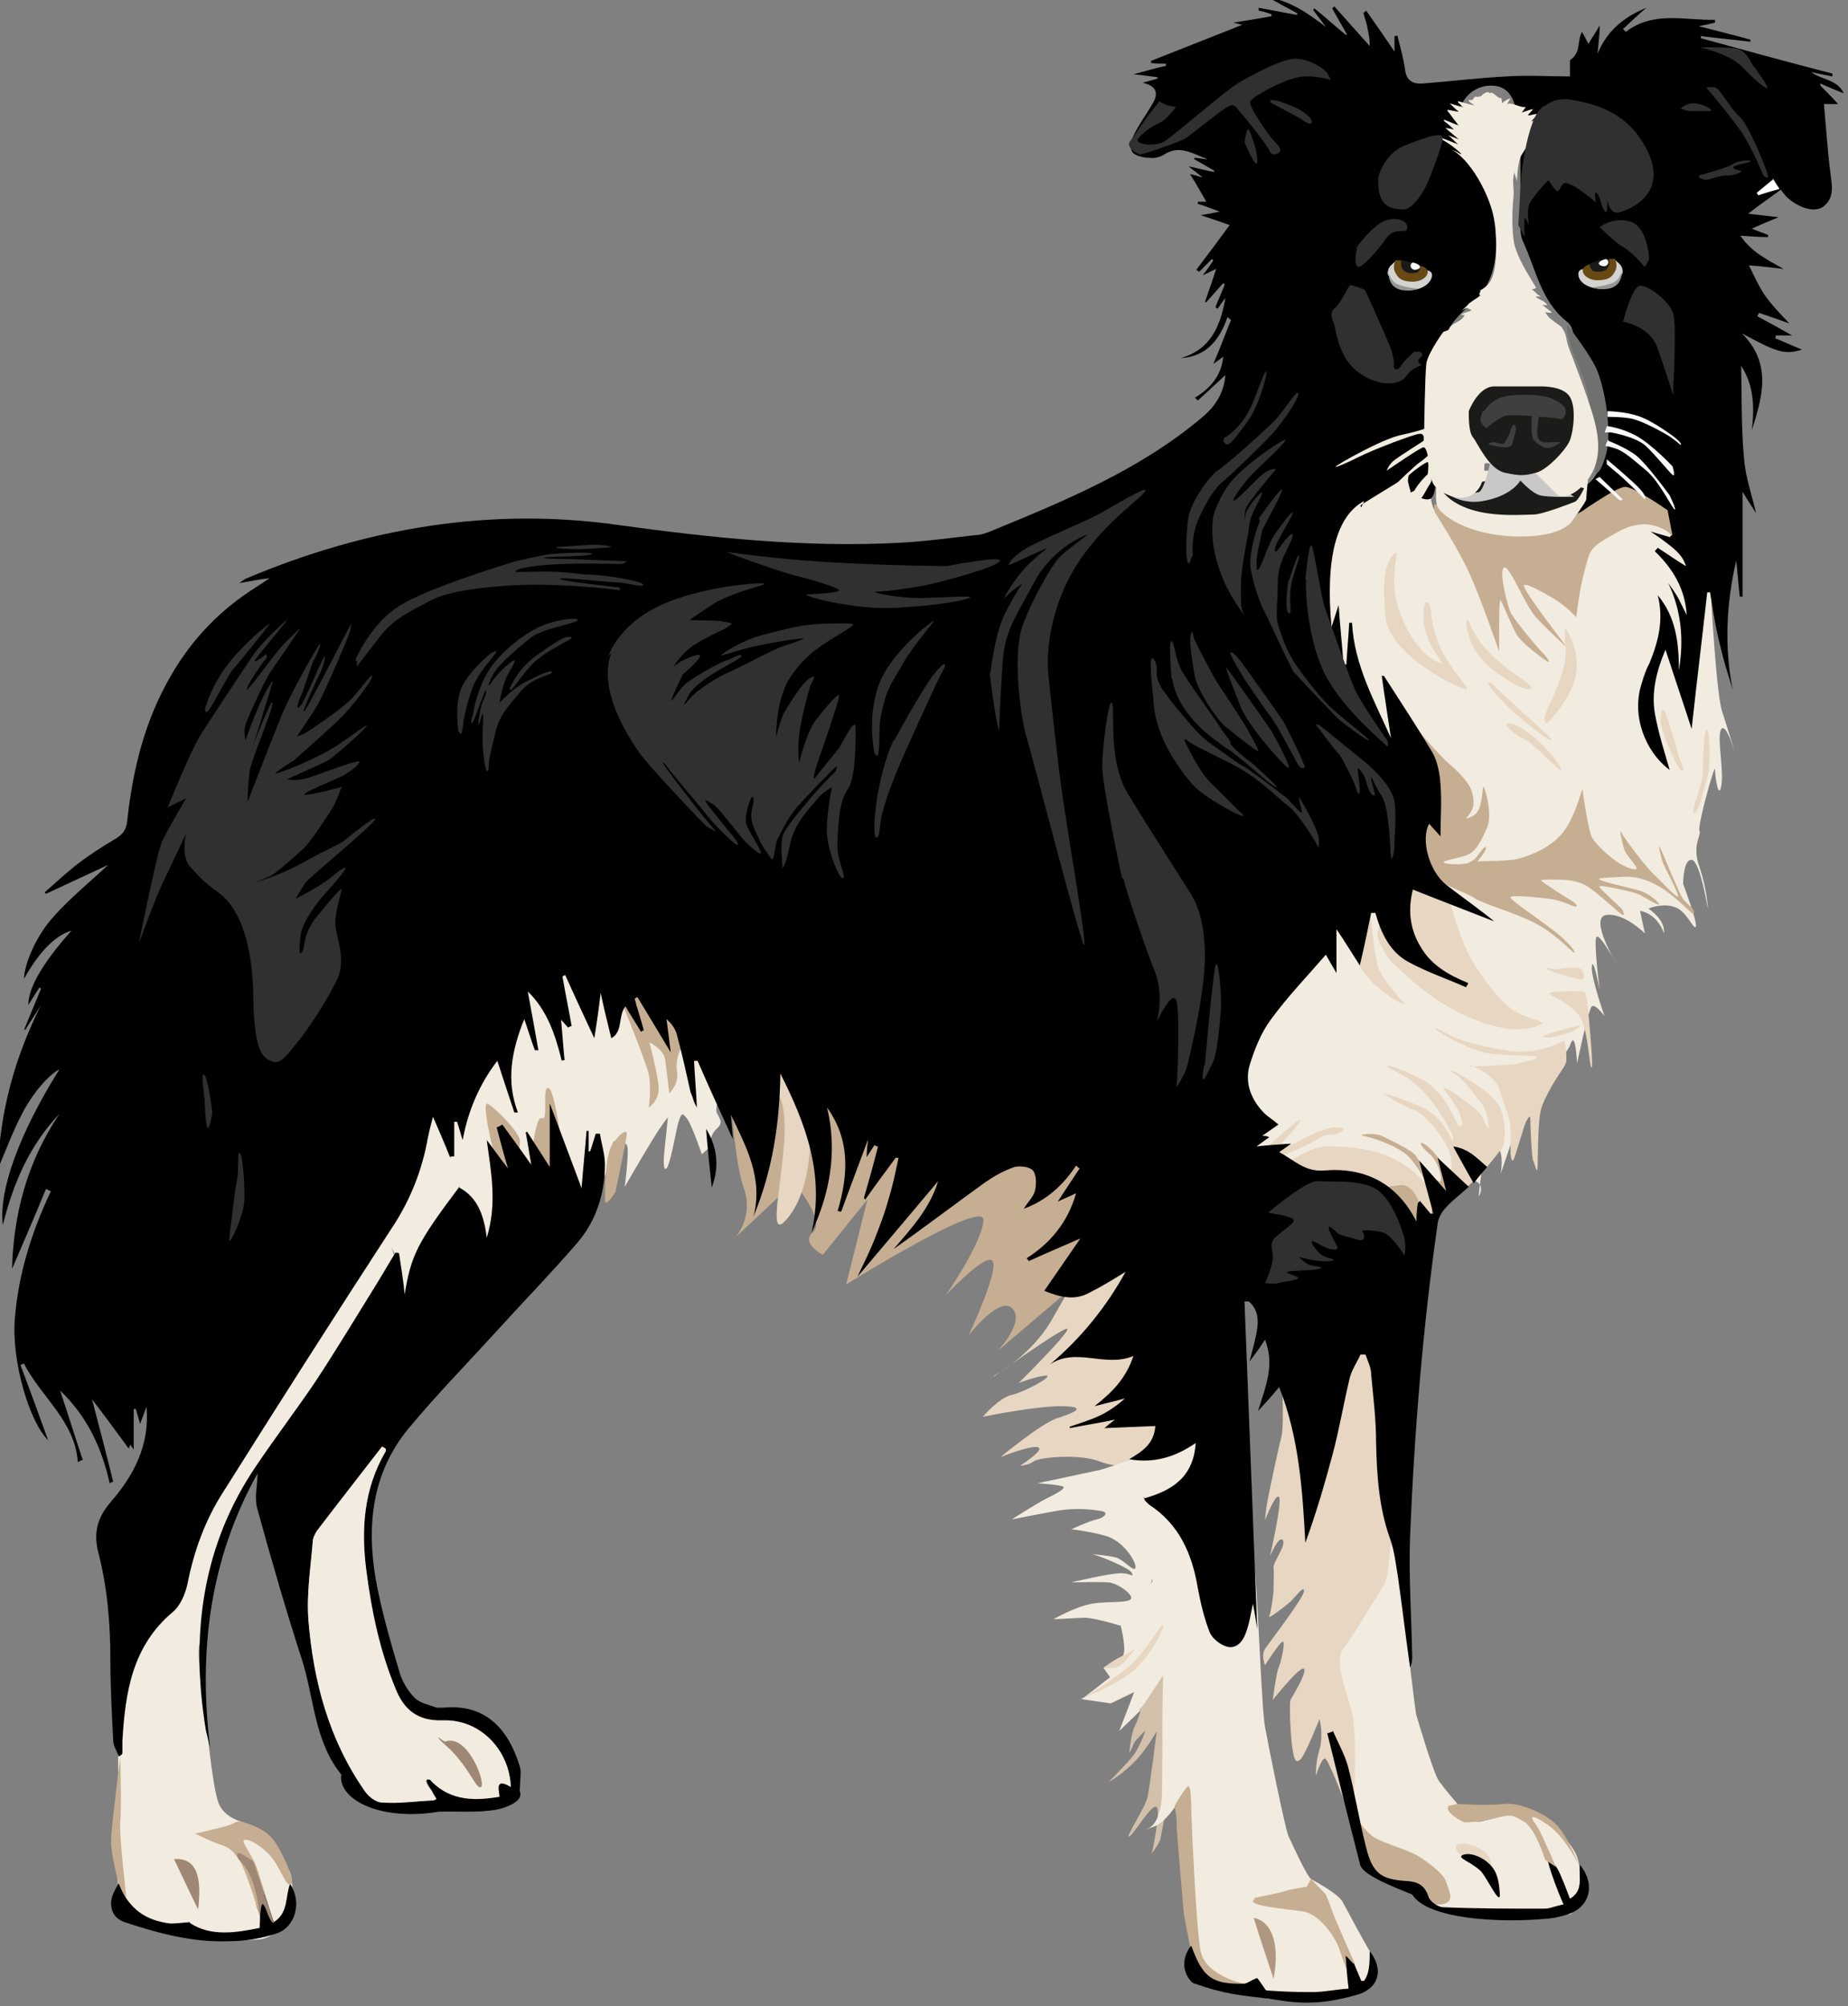 <?xml version="1.0" encoding="UTF-8"?>
<svg id="Livello_1" data-name="Livello 1" xmlns="http://www.w3.org/2000/svg" version="1.1" viewBox="0 0 261.2 283.5">
  <rect x="0" y="0" width="261.2" height="283.5" fill="#808080" stroke="none"/>
  <defs>
    <style>
      .cls-1 {
        fill: #1b1b19;
      }

      .cls-1, .cls-2, .cls-3, .cls-4, .cls-5, .cls-6, .cls-7, .cls-8, .cls-9, .cls-10, .cls-11, .cls-12, .cls-13, .cls-14, .cls-15, .cls-16, .cls-17, .cls-18, .cls-19 {
        stroke-width: 0px;
      }

      .cls-2 {
        fill: #d3d3d1;
      }

      .cls-3 {
        fill: #9e8774;
      }

      .cls-4 {
        fill: #d3c0ab;
      }

      .cls-5 {
        fill: #969695;
      }

      .cls-6 {
        fill: #1a1a1a;
      }

      .cls-7 {
        fill: #f2ebdf;
      }

      .cls-8 {
        fill: #c6ae92;
      }

      .cls-9 {
        fill: #000;
      }

      .cls-10 {
        fill: #faf9f7;
      }

      .cls-11 {
        fill: #3f3f3f;
      }

      .cls-12 {
        fill: #f9f9f7;
      }

      .cls-13 {
        fill: #e7d6c1;
      }

      .cls-14 {
        fill: #684913;
      }

      .cls-15 {
        fill: #af9882;
      }

      .cls-16 {
        fill: #303030;
      }

      .cls-17 {
        fill: #70706f;
      }

      .cls-18 {
        fill: #c9c8c7;
      }

      .cls-19 {
        fill: #fff;
      }
    </style>
  </defs>
  <path class="cls-7" d="M34.4,257.5s-2.7-.6-3.5-2.7-1.5-9.3-1.5-9.3c0,0-1.8-11.8-1.2-13.2.6-1.4,3-13.5,3-13.5l3.2-7.4,1.8-4.2,10.7-13.5,7.1-11.2,2.2-5.1h-.5c0-.1-1.6-4.9-1.6-4.9l-23.2,32.8-6.7,13.6s0,7.8-.8,8.7c-.8.9-4.7,6.7-4.9,7.7s-1.8,9.4-1.8,9.4v6.1c-.1,0-.5,9.5-.5,10.2s.7,8.3,1.1,8.8,4.9,2.6,6.2,2.9,5.4,1.2,6.6,1.3,5.8.2,6.9,0,3.5-1.7,3.8-2.6,1-5.9,0-7.2-4.6-5.9-6.4-6.6Z"/>
  <path class="cls-7" d="M70,137.4l11.1-5.1,11.3,3.6,8.2,6.1,2.4,7.7s-2.1,6.6-1.7,7.5c.4.9,1,1.4,0,2.3s-1.2,2.8-1.2,2.8l-.9.8s-1.3-3.8-2-4.9c-.8-1.1-.9-1-1.4.7-.4,1.7-1.1,5.7-1.6,6.2s-.4-1.5-.3-2.4.5-4.8.5-4.8c0,0-.6.6-2.2,3.2-1.6,2.6-3.9,6.6-3.9,6.6,0,0,.7-5.3.3-5.9s-1.9-.9-2-.2-1.1,4.6-1.1,4.6l-1.3-2.3-1.4,6.5-2.6-3.9-2.9.3-4.8,7.4-5.6,3.1-6.3,4.7-3.8,3-1-7.8-1.8-3.6,2.8-19,13.2-17.2Z"/>
  <path class="cls-8" d="M75,164.7s.6-7.2,1.6-6.7-.1-4.9,1-4.2c1.1.7,2.4,12.8,2.4,12.8l-2.5,4.2-2.5-6.1Z"/>
  <path class="cls-8" d="M70.8,166.9s-3.2-11.8-1.8-10.9,4.7,4.3,4.5,5.4,0,4.8,0,4.8l-2.7.7Z"/>
  <path class="cls-8" d="M85.5,169.4s-.1-5.9,1-7.6c1.2-1.8,2.1-2.2,2.1-1.6s-1.6,8.2-1.6,8.2c0,0-1.6,2.6-1.5,1Z"/>
  <path class="cls-13" d="M140.5,194.4s5.2-2.8,8.1-7.8,3.6-6.5,3.6-6.5l7.7-2.7,5.1,13.3.8,10.5s-1.1,4.6-3,5.3c-1.9.6-4.5,1.1-7.4,0-2.8-1.1-8.5-.6-9.3,0s-1.9.6-1.9.6c0,0,3.6-2.3,2.5-2.6s-5.3,1.4-5.3,1.4c0,0,5.8-4.8,8-5.5s4.5-1.6.9-1.7-11.4,1.5-11.4,1.5c0,0,2.3-2.7,4.1-3.1s5.6-2.5,5-2.7-4,1-4,1c0,0,8.5-8.4,6.6-7.6s-10.1,6.7-10.1,6.7Z"/>
  <path class="cls-4" d="M164.9,255.3s-.8,4.1-.9,4.6-1.2,2-1.2,2c0,0,1.4-6.4.6-6.6s-3.2,4-3.8,4.2,2.4-4.3,2.6-5.6c.3-1.3,1.3-9.3,1.3-9.3,0,0-1.5,2.8-3.5,4.7-1.9,1.8-3.3,2.5-3.3,2.5,0,0,2.8-2.8,3.6-3.9s1.8-3.7,1.5-3.3-1.4,1.3-1.6,1.9-.6,1.2-.6,1.2c0,0,.3-2.9.8-3.8.5-.9.9-2.5.9-2.5l3-5.6s1-.5,1,0c0,.5-.6,17.5-.6,17.5v2.1Z"/>
  <path class="cls-7" d="M161.9,217.5s4-5.6,5.5-5,9.3,5.9,9.8,8.1c.5,2.2,1.1,21.1,1.6,23.4.4,2.3,2.8,14.2,3.3,15.4.5,1.1,2.6,5.7,3.2,6.1s3.8,2,4.5,3.3,3,5.6,3.8,6.9c.8,1.3.9,5.1-.5,5.6-1.4.6-7.8.2-7.8.2h-7.3c0,.1-9.5,0-10.1-3.7-.3-1.8.5-2.8.5-2.8l-1-16.2v-5.3s-1.1,1.6-1.9,2.6c-.8,1-1.7,1.8-2.4,2s-2.1.9-.7.2,1.7-3.3,1.8-4.1.1-11.5.1-12.4.1-5.1.1-5.1c0,0-3,4.7-3.4,5s.5-.3.5-.3l-3.3,3.2,2.1-5.5-3.3,1.6-4.1-.6,4-3.1-.9-1.3s2.2-.9,2.7-1.7c.6-.8-.3-4.3-.3-4.3l4.5-6.3-.9-6Z"/>
  <path class="cls-8" d="M177.2,268.2s3.6-.7,4.5-1,3-.6,3-.6l.6-1.1,2.1,2.2s.6,1.4.8,2.1,3.3,7.7,3.3,7.7l-1,1.2s-.8-2-1.2-3.3-2.6-4.9-5.1-5.3-8.5-.8-6.8-1.8Z"/>
  <path class="cls-7" d="M146.6,209.6s7.5-1.6,8.9-1.9,17.8-6.4,17.8-5.8-9.3,14.1-9.2,16.1c0,2-1.4,6-2.7,8.6s-3.1,3.1-3.1,3.1c0,0-3.8-1.2-5.3-1.1s-4.1.2-4.1.2c0,0,3.1-1.8,5.5-2.2s5.4,0,5.5-.8c0-.7-2-2.1-3.2-2.2s-5.3,0-5.3,0c0,0,5.4-1.3,7-1.3s1.8.7,1.6,0-4.9-2.6-5.7-2.7c0,0,2.5.2,3.5.5s2.6,2.2,2.7,1.4-1.7-3.8-4.3-4.5c-2.6-.7-4.8-.9-4.8-.9,0,0,2.6-1.2,3.6-1.4s1.9-1,.6-1.2-3.5-.5-6.3,0-6.3,1.2-6.3,1.2c0,0,3.6-2.3,4.8-2.9s2.8-1.4,2.5-1.7-3.6-.5-3.6-.5Z"/>
  <path class="cls-8" d="M175.8,280.3s-5.4-1.1-6.1-4.6c-.7-3.5-1.3-19.3-1.3-19.3,0,0,0-4-.4-4s-2,2.8-2,2.8c0,0,.4,1.7.3,2.6,0,.9.9,11.2,1,12.3s.9,4.7,1,5.6c.1.8.7,2.9,1.2,3.4s2.1,1.5,2.9,1.7,3.3.4,3.3.4v-.9Z"/>
  <path class="cls-7" d="M241.5,78.1s.9,19.3,1.9,22.4c0,0,1.6,5,1.8,5.8.2.8-1.1-4.2-1.9-3.3-.7,1,.4,5.8,0,8s-.9-1.4-.9-2.3-2.5,8-2.2,8.7-1.1,2,0,5.1c1.1,3.2,1.2,6,1.2,6,0,0-1.1-6.9-2.3-7s-1.2,3.4-1.2,3.4c0,0,2,5.3,1.8,6s-1.1-1.7-2.5-2.5-3.3-.4-4.2,0c0,0,2.4,1.5,2.2,3.5,0,0-.8-2.7-3.4-3.2l.7,3.2s-3-3-5.5-2.6,1.7,7.3,1.7,7.3c0,0-2.8-5.2-3.1-4.1s.5,7.4.5,7.4c0,0-.9-4.8-1.1-3.4-.2,1.5,1.8,7.1,1.8,7.1,0,0-1.3-1.8-1.8-1.4s-2.1,8.1-2.1,8.1c0,0-.2-4.8-.9-2.8-.7,2-6.2,7.5-6.2,7.5l-3.7,10.9s.7-3.6-.9-4.2-2.2,7.4-2.2,7.4c0,0,1.1-1.7-.7-2.3s-2.9,1.1-2.9,1.1l-20.3.7-12.5-6.9,2.5-29.8,17.5-12.7-8.6-21.1.9-25.6,5.5-4.9,9.8-1.9,2.2,1.4s-.7,3.2.4,5.1,16.7,5.8,16.7,5.8l9.4-6.7,4.5-4.5,8.1,11.1Z"/>
  <path class="cls-8" d="M102.9,149.7s.7,14.1,2.2,18.1c1.5,4-1.1,7-1.1,7l8.2-7.7s4.6,5.4,2.7,7c-1.8,1.6,1.4,3.2,1.4,3.2l6.3-7.8-3,12s19.5-12.2,19.4-9.1-5.3,10.6-5.3,10.6c0,0,5.7-6.1,6.6-4.8.9,1.4-3.4,10.5-3.4,10.5,0,0,4.4-5.7,6.2-3.8s-2.1,6-2.1,6l16-13.6,1.8-13.7-7.3-7.7-22.1-5-26.3-1.3Z"/>
  <path class="cls-7" d="M190,226.2l7.5-14.4s1,16.7,1.1,17.9c.2,1.2,1.4,12.1,1.6,12.7s2.4,8.2,3.2,9.3,2.6,3.2,2.6,3.2c0,0-.8.7-.7,1s2.6,1.6,3.8,1.5,4.1-1.3,4.7-1,2-.5,3.1,0,4.4,2.7,5.8,5.5c1.4,2.8.4,9-1.1,8.6s-14.9,0-14.9,0c0,0-3.1-.5-4-1s-2.4-1.7-3.1-2.7-3.4-.5-5.4-2c-2-1.5-4.2-10.4-4.2-10.4l-1.4-18.7,1.4-9.4Z"/>
  <path class="cls-13" d="M181.1,193.4s.5,7.8,0,9.7c-.5,1.9-1.6,7.2-1.9,8.7s-.4,3-.4,3c0,0,1.6-4.1,2-3.2.4.9-1.3,8.3-1.3,8.3,0,0,1.2-2.9,1.8-2.3s-1.4,3.2-1.3,3.9,0,2.4,0,3.2-.4,3.2-.6,3.7c-.3.5,2.1-1.3,2.9-2s2.1-2.6,2-1.5c-.2,1.1-4.9,7.2-5.5,8.1s0,2.3,0,2.3c0,0,2.4-3.8,2.6-3.3s-.4,3.1-.7,3.7-.8,4.5-.8,4.5c0,0,3.9-4.9,4.4-4.4s-1.7,4-1.9,4.4,0,5.5.3,7c.2,1.5.5,2.1,1.2,1.3s2.6-5.6,2.6-5.6c0,0,.6,2.3,0,4.3s-.5,3.7-.5,3.7c0,0,.8-2.6,1.3-2.4s2.7,6,2.7,6l1.4-1.2s.5-8.9-.5-12.1c-1-3.2-2.2-6.7-1.1-8.1s4.9-7.7,5.7-9c.9-1.3.7-4.4,1.2-6.2s-1.1-19.9-1.1-19.9l-1.4-12.8-7.6,6.9-5.5,1.5Z"/>
  <path class="cls-8" d="M191.4,256.4s1.4,2.3,2.8,3.2,4.9,1.8,6.3,2.7,3.5,2.4,3.9,3.6c.4,1.3,1.1,2.5,0,3s-2.8,0-2.8,0l-1.4-2.1-3.5-.9s-1.4-.4-2.6-1.9c-1.1-1.4-2.8-7.6-2.8-7.6Z"/>
  <path class="cls-13" d="M209.3,263.5s-2.7-1.3-3-1.5-1.1-1.5.3-1.5,3.5.9,3.9,2,.5,2,.5,2l-1.6-1Z"/>
  <path class="cls-13" d="M106.1,150.3s4.3-4.8,5.5-3.6,7.3,3.1,7.3,3.1l-4.4,8.9s.7,9.3-3.5,13.8,4.4-21-3.8-18.6-1-3.5-1-3.5Z"/>
  <path class="cls-8" d="M116.8,153.7s2.3,17.5,1,19.5l-1.4,2s1.9-12.4,2.4-13.3c.5-.9,5.8-2.2,5.8-2.2,0,0,.6,10.1,0,12.6-.6,2.5,3.2-5.3,3.2-5.3l2.8-7.3-2.8-4.7-11-1.4Z"/>
  <path class="cls-8" d="M86.5,138.2s4.8,11.7,5.2,13.6,0,4.7,0,4.7c0,0,1.5-1,1.4-2.8s-1.3-6.4-1.3-6.4c0,0,1.9.9,2.2,2.3.2,1.5.6,4.9.6,4.9,0,0,1.4-1.3,1.1-3.1s.6-3.6.7-3.2,2-2.4,2-2.4l-1.9-5.8-3-2.8-6.9.9Z"/>
  <path class="cls-8" d="M202.8,169.4s-2.4-5.1-4.2-6.4c-1.8-1.4-4.9-2.3-5.9-2.5s1.5-.5,2.6,0c1,.5,4.4,2.1,4.8,2.8s3.2,4.1,3.5,3.6-.4-2.9-1.6-3.9-1.4-1.6-1-1.5c1.5.6,3.5,3.8,3.5,3.8l.9,3-2.6,1.2Z"/>
  <path class="cls-13" d="M181.6,164.6s3.4-2.6,6-2.6c2.6,0,5.7.2,8.4,1.3,2.7,1.1,4.4,2.8,4.4,2.8l2,2v5.9l-6.6,1.8-14.3-11.3Z"/>
  <path class="cls-8" d="M195,168.5s.7-.8,1.8-.9,1.7-.4,2.6.4,1.4,2.4,1.6,3.4c.2,1,0,4.4,0,4.4l-6-7.4Z"/>
  <path class="cls-13" d="M177,164s7-6.5,6.8-5.7-3.8,4.3-4,4.8,6.5-3.8,8.9-3.8.5.8,0,1c0,0-1.4-.2-2.7.8-1.4.9-7.6,3.4-7.6,3.4l-1.4-.6Z"/>
  <path class="cls-13" d="M204.9,166.9s.6-2.2,0-4-3.3-5.5-5.1-6.1-4.5-2.4-4.5-2.4c0,0,5.1,1.4,7.2,3,2.1,1.6,2.6,4.1,2.9,3.7s-1.8-4.2-3.8-6.4c-1.6-1.8-3.1-2.7-4.1-3.2s-1.8-.9-1.2-.9,4.6,1.7,5.6,2.5c3.4,2.7,3.9,6.3,4.5,6.1s0-1.4,0-1.7-1.6-2.8-2.2-3.4.3-.3,1.1.2,3.6,2.6,4,3.2,1.1,2.6,1.1,1.7-.4-2.7-1.1-3.4-2-3-3.6-4,0-.4.6,0,4,2.2,5.4,4.2c1.4,2,.9,5.3.8,5.8s-3,3.9-3,3.9l-2.6,2.5-2.1-1.4Z"/>
  <path class="cls-13" d="M205,127.5s1.3,5.6,3.5,9c2.3,3.4,4.1,5.6,6,6.6s4,1.3,3.4,1.6-3.3,1.8-9.4-.6-9.7-6.3-11.2-7.6c-1.5-1.3-2.6-3.7-2.6-4.3,0-.6,1.1-4.7,1.1-4.7,0,0,.5-2.4,2.7-2.6s6.4,2.6,6.4,2.6Z"/>
  <path class="cls-13" d="M198.6,141.9s-3.2-3.4-3.8-5.2-1.2-8.6-1.2-8.6c0,0-1.4,3.2-1.6,3.7s-.2,4.2-.2,4.2c0,0,1.3,2.1,2.6,3.2s2.8,2.4,4.2,2.7Z"/>
  <path class="cls-8" d="M206.8,115.7s1.6,0,2.2-1.3.5-3.4.7-3.2,1.3,3.9.5,5.7c-.8,1.9-1.6,3.4-2.8,3.9s-3.7.8-3.3,1.1,3,.3,3.5,0,.7-.3,1.1-.8,1.2-1.7,1.3-1.4c.2.5-1.2,2-1.2,2,0,0,4,0,5.6-.3,1.6-.4,5.1-1.6,6.9-4.3,1.7-2.6,2.3-6,2.4-5.5,0,.5.8,5.7,1.3,6.7.5,1,2.6,2.9,3.9,3.7s2.6,1.1,2.4.6-1.5-1.9-1.7-2.5-.9-3.4-.4-2.4,3.8,5.2,4.5,5.8,3.6,3.8,3.5,3.1-2-4.2-2.2-4.8-.7-2.6-.4-2.1,2.7,6.5,3.2,7.2c.5.7,1.5,1.4,1.6,1.8s0,.5-.3.3-2.7-2.7-4.7-3.8-3.4-1.4-5.1-1.3-3.6.1-3.2.4,4,1.1,5.5,1.5,3,1.8,2.9,2-1.9-.9-2.6-1.3c-.7-.4-3.6-1-4.2-1.1s-1.9-.4-1.6,0,2.9,2.8,3.1,3,.6,1.2,0,.8-3.2-2.9-4.9-4c-1.7-1-3.8-.9-4.6-.9s-2.1-.1-1.8.2,3.4,2.3,4.1,2.7,1.1.9.7.9-2-.9-3.7-1.1-5.5-.6-5.5-.2,3.9,3,6.1,4.7,3.2,3.1,2.9,3.1-2.7-2.8-5.8-4.3-7.1-2.6-8.3-3.4c-1.2-.8-4.7-1.9-5.7-3s-2.2-6.6-2.2-6.9,1.2-1.9,1.2-1.9l-.5-6.3-.9-4.6.2-.9s3.1,3.6,4.4,4.7c1.3,1.1,2.6,2.5,3,3.5s.5,2.1.2,2.8c-.4,1-1.2,1.6-1.2,1.6Z"/>
  <g>
    <path class="cls-9" d="M161.8,211.7c3.9-1.1,6.9-3,7.2-7.8-2.9,2-5.9,2.9-9.4,2.3,1.8-1.1,3.5-2.1,3.7-4.7-2.4.1-4.7.2-7.2.3.5-.4.8-.7,1.5-1.2-2.4.5-4.4.8-6.4,1.2,0,0,0-.1,0-.2,1.4-.5,2.8-.9,4.1-1.5,1.3-.6,2.6-1.5,3.7-2.5-1.4.4-2.8.7-4.3,1.1,2.4-1.9,4.4-3.8,5.5-7.1-4,1.7-8.1-1.3-11.8,1.2,4.5-3.8,8-8.2,10.7-13.1-1.6,1-3.4,2.1-5.2,3-2,1.1-4.1.6-6.3-.3,1.7-2.5,3.4-4.9,5.1-7.4-2.5,1.1-4.9,2.1-7.3,3.2,0-.1-.2-.3-.3-.4,3.3-2.1,5.8-5,7-9.2-1,.5-1.8.8-2.6,1.2,1.1-1.7,2.1-3.2,3.1-4.7-.2-.1-.3-.2-.5-.4-1.8,2.7-4.1,4.9-7.4,6.1.6-1,1.4-1.7,1.6-2.6.2-.9.2-2.2-.3-2.8-.4-.5-1.8-.7-2.6-.5-1.5.5-2.9,1.3-4.2,2.2-4.3,3.1-8.5,6.3-12.9,9.4,2.5-2.9,5.1-5.7,6.3-9.6-3.7,4.4-7.5,8.9-11.4,13.5.9-1.9,1.8-3.7,2.5-5.5.7-1.8,1.4-3.6,1.9-5.5.6-1.9,1-3.9,1.4-5.8h-.4c-1.4,1.9-2.9,3.9-4.3,5.9,0,0-.1-.1-.2-.2.7-2.4,1.4-4.9,2-7.3-.2,0-.4-.1-.5-.2-.3.5-.6.9-1.1,1.7,0-1,.1-1.7.2-2.5-1.3,3.5-2.6,6.9-3.8,10.2-.2,0-.3,0-.5-.1,1.5-5.1,1.8-10-1.5-14.6,1.5,6.2.4,12.1-2.2,17.7,1.9-8.2-.8-15.4-4.4-22.5-.1,7-1.1,13.7-3.8,20.2,1.4-5.4-1-9.8-3.2-14.4.1,1.2.2,2.4.3,3.5-1.7-3.7-3.4-7.4-5-11.1-.2,0-.3,0-.5,0,.1,2.2.3,4.3.4,6.6-.2-.4-.4-.7-.5-1.1-.1-.4-.3-.8-.4-1.1-.6-2.7-1.2-5.4-1.9-8-.2-.9-.8-1.7-1.5-2.3.2,1.5.4,3,.6,4.7-1.6-2.7-3.2-5.3-4.7-7.8-.1,0-.3.2-.4.2.4,1.5.9,3,1.3,4.5-.1,0-.3.1-.4.2-.7-1.2-1.5-2.4-2.2-3.6-1.1,1.4-.3,3.6-2,4.5-.5-2.1-1-4-1.5-6.4-.3,2.5-.6,4.6-.9,6.4-1.4-3-2.8-6-4.1-8.9-.1,0-.3.1-.4.2.4,2.3.9,4.7,1.3,7-.2,0-.3.1-.5.2-.3-.3-.6-.7-1-1.1.2,2,.3,3.8.5,5.7-.1,0-.3,0-.4.1-.9-3.7-2.1-7.2-4.8-9.8.5,2.7,1,5.5,1.5,8.3h-.5c-.5-1.3-.9-2.7-1.5-4.4-1.8,4.5-2.6,8.7-.9,13.2-.2,0-.3,0-.5,0-.8-2.4-1.6-4.8-2.4-7.3-1.8,2.3-4,6.1-4.9,11.2-.3-.9-.5-1.7-.8-2.6-.1,0-.3,0-.4,0v4.9c-.2,0-.4,0-.6.1-.7-1.8-1.5-3.6-2.4-5.7-.4,1.5-.7,2.7-.9,3.9-.9,4.4-2.6,8.4-5.1,12.1-8,12.3-15.9,24.7-23.7,37.1-2.5,3.9-4.1,8.3-5,12.9-.3,1.4-1,3.1-2.1,4-5.7,4.8-6.7,11.3-7.1,18.2,0,.6,0,1.1,0,1.7,0,.1,0,.2-.5.5-.3-.8-.8-1.5-.8-2.3-.2-3.8-.4-7.6-.4-11.3,0-5.1-.4-10.2-1.7-15.2-.7-2.7-.2-4.9,1.7-7.1,3.3-3.8,5.6-8.1,5.1-13.5-.3.8-.6,1.6-.9,2.4-.2-.7-.4-1.4-.6-2.1,0,0-.2,0-.3,0v5.7c-.3-.4-.4-.5-.5-.7,0,.2-.2.5-.2.6-1.6-2.2-3.3-4.5-5.2-7,1.1,4.2,2.1,8,3,11.7-.2,0-.4.1-.5.2-1.1-5-3.2-9.5-7-13.1,1.1,3.3,2.1,6.5,3.2,9.8-.2,0-.5.2-.7.3-.4-5.8-5.2-9.2-7.6-13.9-.2,0-.3.1-.5.2,1.4,3.7,2.7,7.3,3.9,10.6-2.6-2.5-5.2-11.1-4.7-17.2.5-6.3,2.4-12.3,5.1-18-.2,0-.4-.2-.7-.3-1.6,3.9-3.3,7.8-4.8,11.3.2-7.6,2.1-15.1,6.7-21.9-4.2,4.4-6.5,9.7-8,15.7-.6-4.9,2.3-12.9,8-22-1.4.7-3.7,3.2-5.3,6.3-1.3,2.5-2.3,5.2-3.4,7.8.3-8.2,2.4-15.8,6.1-23.2-.7,1.2-1.5,2.3-2.2,3.5,0,0-.2,0-.2,0,.8-1.9,1.6-3.9,2.4-5.8,0,0-.2-.1-.2-.2-.5.8-1.1,1.7-1.6,2.5,0-2.4,2-5.9,6.1-10.5-2.3.7-4.5,2.9-6.7,6.8,0-2,1.7-6.1,4.2-8.8,2.2-2.5,4.8-4.6,7.7-7.3-3.2,1.5-6,2.8-8.8,4.1,0,0-.1-.1-.2-.2,1.6-1.4,3.2-2.9,4.9-4.2,1.6-1.2,3.3-2.3,5-3.3,1.2-.7,1.7-1.4,1.8-2.8.8-7.2,2.5-14.1,6.2-20.4,3-5.2,7-9.3,12.1-12.5.5-.3.9-.6,1.8-1.2-1.6.2-2.7.4-4.3.7.6-.4.8-.6,1.1-.7,16.9-7.1,34.4-10.1,52.6-7.5,13.1,1.8,26.3,3.2,39.6,2.5,3.7-.2,7.3-.7,10.9-1.1.6,0,1.1-.2,1.7-.4,10.7-4.4,21.3-8.7,30.3-16.3,1.9-1.6,3-3.5,3.2-5.9-1.3,1.2-2.6,2.4-3.9,3.6-.1-.1-.3-.3-.4-.4,2.1-1.3,3.7-3,4-5.8-.7.5-1.2.9-1.4,1,.8-1.8,1.6-4,2.5-6.2-.2-.1-.3-.2-.5-.4-1.1,3.2-3,5.6-6.6,5.8,4.2-1.2,5.6-4.5,6.3-8.5-.4.5-.7,1-1.1,1.5-.1,0-.2-.1-.3-.2.4-1.1.9-2.1,1.3-3.2,0,0-.1-.1-.2-.2-.8.9-1.6,1.8-2.4,2.7,0,0-.1,0-.2,0,.5-1.5,1.1-3.1,1.6-4.7-.5.2-1,.5-1.9.9.7-.9,1.1-1.5,1.5-2.1,0,0-.1-.1-.2-.2-.6.6-1.2,1.2-1.8,1.8-.1,0-.3-.2-.4-.3,1.6-2.1,3.1-4.1,4.7-6.3-1.1-.4-2.3-.8-4.1-1.4,1.2-.2,1.8-.3,2.7-.5-1.1-.4-2.1-.8-3.1-1.1,0-.1,0-.2,0-.3.5,0,1,0,1.2,0-.7-1.2-1.4-2.5-2.3-3.9.5.1.9.2,1.8.5-.8-.7-1.3-1-2-1.6,1.4.3,2.5.6,3.6.8v-.2c-.9-.5-1.9-1.1-2.8-1.6,0,0,0-.1,0-.2.6,0,1.3.2,1.9.2-2-.7-3.9-2.1-6.1-.7-.6.4-1.4.6-2.1.5-.9,0-2.2-.3-2.5-.9-.4-.6,0-1.9.4-2.6.8-1.6,1.9-3,2.7-4.5.6-1.2.3-2.2-1.6-2.6,1-.3,1.5-.4,2.1-.6,0,0,0-.1,0-.2-1-.1-2.1-.3-3.4-.4,1.8-.5,3.2-.9,4.6-1.2,0-.1,0-.2,0-.3-.7,0-1.4,0-2.1-.1v-.3c4.3-1.7,8.6-3.4,12.9-5.1-.3,0-.7-.2-1.3-.3,1.9-.3,3.7-.6,5.4-.9,0,0,0-.2,0-.3-.6-.2-1.2-.4-1.8-.5,0-.1,0-.3,0-.4,1.8.3,3.6.7,5.4,1,0,0,0-.1.1-.2-1.3-.7-2.6-1.4-4.2-2.3,3.4.6,5.8,2.4,8.2,4.2-.6-.8-1.2-1.6-1.8-2.4,0,0,.1-.2.2-.2,1.5,1.2,2.9,2.5,4.4,3.7,0,0,.1,0,.2,0-.7-1.2-1.4-2.5-2.1-3.7,0,0,.2-.2.3-.3,1.6,1.8,3.2,3.6,5,5.6,0-.8-.1-1.6-.3-2.4-.1-.8-.4-1.5-.6-2.3.1,0,.3-.2.4-.3,1.4,2,2.8,4,4,5.8v-2.2c.1,0,.3,0,.4-.1.4,1.6.9,3.3,1.1,4.9.2,1.5,1.1,2,2.5,1.9,3.9-.3,7.9-.8,11.8-1,3-.2,5.9,0,9,0v-2.3c1.6-1,1-2.8,1.7-4,.3.5.5.9.9,1.7.6-1,1.1-1.7,1.6-2.6,0,1.5-.2,2.7-.3,4,1.3-3.2,3.7-5.2,6.9-6.5-1.2,1-2.2,2-3.3,3,.1.1.3.3.4.4,3.9-3,8.3-1.6,12.6-1.7,0,.1,0,.3,0,.4-.8.2-1.7.4-2.3.5,2.3.6,4.8,1.2,7.3,1.9,0,0,0,.2,0,.3-2.3-.3-4.7-.5-7-.8,0,.1,0,.2,0,.3,6.2,1.7,12.4,3.4,18.6,5,0,.1,0,.3,0,.4l-3-.6c1.5,1.1,3.7,1,4.6,3-1.2-.5-2.2-.9-3.3-1.4,0,0,0,.2,0,.3.8.8,1.6,1.6,2.5,2.6-.7,0-1.1,0-2,0,.3,3.3.5,6.5.9,9.6.2,1.8.7,3.6-1,4.9-1.2.9-3.4.2-5.1-1.3-.3-.3-.6-.7-.9-1.1-.8.6-1.5,1.1-2.2,1.6-.7.5-1.4,1-2.4,1.8,1.6.2,2.8.3,4.3.5-1.3.5-2.4,1-3.8,1.6.9.4,1.6.6,2.3.9,0,.1,0,.2,0,.3-1.3,0-2.5-.1-3.9-.2,1.5,2.3,3.8,3.4,6.1,4.7-1.7-.2-3.3-.4-4.9-.5.7,1.4,1.4,3,2.3,4.3,1,1.4,2.2,2.6,3.4,3.9-1.4-.5-2.8-1-4.3-1.5,0,.2-.2.3-.2.5,1.7.9,3.3,1.8,4.9,2.7h-2.3c0,.1,0,.3-.1.4,1.3.5,2.5,1.1,3.8,1.6-2.5.8-3.7.3-8.5-2.3,4.3,4.3,2.9,9,1.4,13.7.4-3.2.3-6.4-1.5-9.1.1,4.3,0,8.7.4,13,.2,2.8,1.2,5.5,1.7,7.8-.5-.8-1.3-2-1.9-3v14.8c-.1,0-.3,0-.4,0-.2-1.7-.3-3.4-.5-5.1-1.4,6.1-1.7,12.1-.5,18.3-.4-1.5-.9-2.9-1.3-4.4-.4-1.6-.8-3.1-1.1-4.7-.3-1.5-.5-3.1-.8-4.7h-.4c-.7,6.4-1.5,12.8-2.2,19.3-1.2-3.7-2.4-7.2-3.7-11.2-1.3,3.1-2,6-1.5,9,.5,2.8,1.4,5.6,2.1,8-3.5-2.6-5.4-7.7-4-12.1.3-1,.6-2,1.1-2.9,1.3-3.1,2.1-6.3,1.2-9.7,2.6,3.1,3,6.8,3,10.6.7-4.2.4-8.3-1.5-12.3.5.7,1,1.4,1.4,2.1.4.8.8,1.6,1.2,2.4-.2-3.6-1.9-6.5-4.5-9,.1-.2.3-.3.4-.5,1.4.9,2.8,1.9,4,2.6-.5-1.6-1.5-2.5-5-4.9.9.3,1.8.5,2.7.8,0,0,.2-.2.3-.3-1.4-1.3-2.9-2.7-4.3-4-1.4-1.2-3-1-4.6-.5-1.5.5-2.9.9-4.7,1.5.4-1.1.8-1.8,1-2.4-3.1.7-6.2,1.7-9.4,2.1-3.3.4-6.6,0-9.3-2.3,3.9.9,7.3.5,10-2.8,2.5,2,5.3,3.1,8.2,1.9,2.9-1.1,3.3-4.3,4.2-6.9-.2-.3-.6-.8-.7-1.3-1.5-4.8-3-9.6-4.5-14.4-.1-.4-.4-.8-.8-1.1-3.6-2.9-4.3-7.3-6.1-11.2-.5-1-.4-2.2-.4-3.4,0-3.6,0-7.1,0-10.7,0-1.6-.3-3.3-.7-4.9-.4-1.7-1.3-3-3.2-3.1-1.9-.1-3.7,1-4.4,2.7-1.1,2.5-.7,5,.9,7.2,2.1,3,3.4,6.4,3.8,10,.5,4.3-.1,8.4-3.6,11.2-4.3,3.5-5.2,8-5.3,13,0,1,0,2-.2,2.9,0,.5-.5.9-.7,1.3,0,0,.4,0,.6.1.6.5.7,5.8.3,6.4-.5.6-.9,1.3-1.5,1.9-.4.4-1,.5-1.5.8-.1-.5-.3-1-.4-1.6,0-.2,0-.3.1-.8-2.4,1.5-4.6,2.8-6.8,4.2,0,0,0,.2.1.3.1-.3.3-.5.4-.9-3.9,2.1-5.5,8-4.6,17.8.4-1.3.7-2.1,1-3.1.2,2.9.5,5.7.7,8.4.1,0,.2,0,.4,0,.1-2,.3-3.9.4-5.9.1,0,.3,0,.4,0,.3,6,3.2,11.1,5.5,16.3-.4-2.8-.9-5.8-1.3-8.8,0,0,.2,0,.3,0,2.3,3.6,4.7,7.2,6.9,10.9.7,1.3,1,2.9,1.1,4.4.2,2.5,0,5.1,0,7.4-.3-.4-1-1.1-1.6-1.8-1.2,2.1-.1,6.7,2.5,8.7,2.2,1.7,4.5,3.3,6.7,5.1-3.8-1.5-7.5-2.9-11.5-4.5-.7,2.7-.5,5.5,1.1,8.1,1.5,2.6,4,4,6.7,5.1,0,.2-.2.4-.3.6-2.7-1.2-5.4-2.1-8-3.5-2.7-1.4-4-4.1-4.8-7h-.6c-.5,2.5-1,4.9-1.6,7.4-1-1.5-2-3.2-3.3-5.1v6.2c-.6-1-1.1-1.9-1.5-2.6-2.5,2.9-5.4,5.9-7.8,9.2-1.4,1.9-2.3,4.2-3,6.5-.7,2.5.3,4.9,2.1,6.7.5.5,1.2.9,2,1.6-1,.7-1.6,1.1-2.3,1.6.4,0,.6,0,1,.2-.6.4-1.1.8-1.8,1.3,1.7-.2,3.3-.3,4.9-.4-.5.4-1,.7-1.7,1.2,2.1,1.1,3.6,2.8,6.3,2.6,5.7-.5,10.3,1.7,13.1,7.2,0-1.1.1-1.9.2-2.6,0,0,0,0,.3-.3.5.6,1,1.2,1.5,1.8h.4c-.7-2.6-1.4-5.1-2-7.5,1.1,1.2,2.3,2.6,3.8,4.3-.4-1.7-.8-3.1-1.2-4.7,1.5,1.4,2.9,2.7,4.4,4.1-1.2,1.1-2.3,1.9-3.2,2.9-.6.6-1.1,1.5-1.2,2.3-2.1,14.7-3.3,29.5-3.9,44.3-.2,5.6.2,11.2.3,16.8,0,.5,0,1-.3,1.6-.6-4.2-1.1-8.5-1.7-12.7-.3-1.8-.5-3.7-1.1-5.4-1.6-4.4-1.9-9-2-13.7,0-3.2-.4-6.4-.7-9.6,0-1-.5-1.9-.8-2.8-.2,0-.4,0-.7,0-.5,1.1-1.2,2.1-1.5,3.2-.9,3.7-1.5,7.4-2.5,11.1-1.1,4.1-2.3,8.2-3.8,12.3-.4-7.5-.9-14.9-3.7-22-.9,1.1-1.8,2.1-3,3.4,1.1-3.5,2.4-6.5,1-10.1-.7,1.1-1.3,1.9-2.2,3.1.5-1.9.9-3.3,1.1-4.7.2-1.4,0-2.8-1.2-3.8-.2,0-.4,0-.6,0,.6,15.4,1.2,30.9,1.8,46.3,0,0,0,0,0,0-.2-1.3-.4-2.5-.6-3.6-.3,1.3-.5,2.8-1,4.1-.4,1.2-1.3,2.3-2.6,2-.9-.2-2.1-1.1-2.5-2-.8-2-1.3-4.2-1.7-6.3-.8-4.8-2.6-9-6.9-11.8-.2-.2-.4-.4-.6-.6,0,0,0-.2-.2-.5ZM224.5,38.1c.7-.2,1.3-.4,1.9-.6,0-.2-.2-.5-.3-.7-.7.3-1.5.5-1.9.9-.3.3-.3,1.2,0,1.6.6,1,1.6,1.4,2.8.9,1.1-.5,2-1.3,1.7-2.8-1.9,1.6-2.6,1.7-4.3.6ZM201.4,38.2c0,.2,0,.4.1.5-.9.2-2,.7-2.8.5-.6-.2-1-1.3-1.5-2.1-1.1.8-.8,1.8,0,2.7.9,1,2.8,1,3.9,0,.4-.3.8-1.1.6-1.5-.1-.4-.9-.6-1.4-.9,0,0-.1.2-.3.5.5,0,.9.2,1.3.2ZM250.6,25.3c-.9.8-1.6,1.3-2.3,1.9,0,.1.1.2.2.3,1-.3,1.9-.6,3-.9-.3-.5-.6-.9-.9-1.4Z"/>
    <path class="cls-9" d="M64.9,167.8c2.6,1.4,3.5,3.9,3.9,7.1,1.5-4.9.6-9.3,0-13.8,1,1.3,1.9,2.6,3,4-.6-2-1.1-3.9-1.6-5.8.3-.1.5-.2.8-.4,1.3,1.8,2.7,3.7,4.1,5.7-.3-1.6-.5-3.1-.8-4.6,0,0,.1,0,.2-.1,1,1.6,2,3.1,3.2,5v-9c1.6,4.3,3.1,8.2,4.5,12,.2-2.7.5-5.4.7-8.1,0,0,.2,0,.3,0v2.9c0,0,.2,0,.2,0,.3-.8.5-1.6.8-2.5.2,0,.4,0,.6,0,.2,1.4.7,2.9.7,4.3,0,4.1-1.2,7.9-3.8,11-3.8,4.4-7.8,8.5-11.7,12.8-4.1,4.5-8.4,8.9-12.3,13.6-5.1,6.2-5.9,13.6-4.6,21.2.8,4.5,2.1,8.9,3.4,13.3.4,1.3,1.2,2.6,2.1,3.5.8.8,2.1,1,3.1,1.4.2,0,.6,0,.9,0,6.1-.6,9.3,3.1,10.9,8.4.2.8,0,1.8,0,2.6,0,.3-.1.7,0,.9.5,1.4-2.2,2.3-3.3,2.5-2.8.5-5.4.2-8.2.3-7.8,1.3-13.7-1.4-13.8-4.8,0-.3.1-.4,0-.5-3.7-4.6-3.8-10.5-5.4-15.8-2.3-7.1-4.4-14.3-6.4-21.6-.5-1.6,0-3.5,0-5.1-6.7,12-8.4,25-6.7,38.8-.2-.8-.4-1.7-.6-2.5-2.2-13.4-.6-26.1,7.2-37.5,2.7-4,5.6-7.8,8.3-11.8,2.9-4.4,5.6-8.9,8.4-13.4,1-1.6,1.9-3.2,2.9-4.8.2,0,.3,0,.5.1.3,1.9.6,3.9.8,5.8.9-5.5,1.7-7.2,7.8-15.3ZM61,253c0-.2-1.3-1.7-.3-1.6,2.9,3.2,6.7,2.9,9.8,2.4,0-.7-.3-2-.2-2.6.6.3,1.4,1.1,1.9,1.3-.2-5.3-4.4-9.6-9.6-9.4-3.5.1-5.4-1.4-6.7-4.5-2.2-5.3-3.3-10.8-4.1-16.5-.8-5.9-.4-11.7,2.7-17,0,0,0-.3,0-.4-.2-.1-.3-.2-.5-.3-3.1,4-6.2,7.9-9.2,11.9-.3.4-.6,1-.6,1.6-.3,3.7-.9,7.4-.6,11.1.7,8.6,2.9,16.8,7.9,24,.6.8,1.6,1.7,2.5,1.7,2.4.1,4.9-.2,7.3-.3.1,0,.3-.1.4-.2-.2-.4-.5-.8-.7-1.2Z"/>
    <path class="cls-9" d="M188.4,244.6c.7,1.6,1.6,3.2,2.1,4.9,1,3.8,1.6,7.7,2.6,11.6.9,3.6,2.1,4.5,5.8,4.7,1.5.1,2.5.6,3,2.2.2.7,1.4,1.5,2.1,1.5,4.7.2,9.5.2,14.3.2.8,0,1.6-.4,2.7-.6-.8-1.7-2.9-7.3-2-6.4s1.2,1.3,1.8,2.8c.4.9.7,1.8,1.1,2.8,2-1.2,1.2-3.1,1.4-4.8,2.3,2.8,1.4,6-1.7,7-.9.3-1.8.5-2.7.6-7.4.7-17.2,0-19.3-3.4-3.2-1.3-7.3-2.9-7.4-4.4-1.6-6.2-3.1-12.3-4.6-18.4.3,0,.6-.2.9-.3Z"/>
    <path class="cls-9" d="M215.6,54.3c.9,0,1.7-.1,2.6-.1,2.8,0,4.2,1.3,4.5,4.1.3,3.1-2.4,7.3-5.4,8.3-2.5.9-5.2.3-7-1.9-2-2.4-3.2-5.1-1.9-8.2.6-1.6,2-2.1,3.6-2.2,1.2,0,2.4,0,3.6,0,0,0,0,0,0,0ZM210.1,60.3c2-2.1,4.3-2.3,6.8-1.7-.1,3.5.3,4.2,2.6,4-1.7-.3-2.4-1.2-2.2-2.7.4-2.8,2.7-.5,4.1-1.7-.5-.6-.9-1.5-1.5-1.6-1.8-.4-3.7-.7-5.5-.8-1.7,0-3.3.4-4.4,1.9-.6.8-1,1.6,0,2.6Z"/>
    <path class="cls-9" d="M26.8,271.7c3,2,6.6,1.4,10,.7.9-1.8-2.1-3.5.5-5.1.5,1.5.9,2.9,1.4,4.3,2.1-1.3,1.6-3.6,2.3-5.4,1.7,2.5.8,6.1-1.9,7-2.1.7-4.5,1.1-6.7,1.1-5.1.2-10-1.1-14.8-2.7-1.4-.5-1.9-1.5-1.9-2.7,0-.9.5-1.8,1.1-2.8,1.3,3.6,3.8,5.3,7.3,5.7.8,0,1.6-.1,2.8-.2Z"/>
    <path class="cls-9" d="M190.6,280.9c-.2-1.6-.3-3.1-.4-4.5.2,0,1,1.1,1.2,1.1q.5,1.2,1,2.4c.1,0,.3,0,.4,0,.7-1,.8-2.1.8-4.2,2.1,2.7,1.2,5.4-1.9,6.2-3.5,1-6.8,1.4-10.5.8-2.1-.3-3-.3-2.7-1.5,1.9.2,5,.3,6.8.3,1.8,0,3.6-.4,5.3-.5Z"/>
    <path class="cls-9" d="M168.4,275c1.6,4.4,2.9,5.4,7.4,5.3.5,0,1-.5,1.9-.8.4.5,1,1.4,1.6,2.3,0,.2-.1.4-.2.6-3.8-.5-5.7-.5-10.5-2.2-1.4-1.2-1.7-3.4-.3-5.2Z"/>
    <path class="cls-3" d="M24.6,262.7c3-.2,4,2.1,3.4,7.1-1.1-2.2-2.2-4.6-3.4-7.1Z"/>
    <path class="cls-15" d="M180,279.6c-1-3-1.9-5.7-2.8-8.6,2.7.5,3.7,4,2.8,8.6Z"/>
    <path class="cls-9" d="M212,267.7c0,1.7-1.9-2.6-2.8-3.4-1.6-1.4-3.4-1.8-2.4-2.2s2.9.3,4,1.6c.9,1,1.1,2.4,1.2,4.1Z"/>
    <path class="cls-9" d="M205.4,162c2.2.3,3.4,1.7,4.8,2.9-.7.8-1.3,1.5-1.9,2.3-1-1.7-1.8-3.2-2.9-5.2Z"/>
    <path class="cls-9" d="M99.8,159.5c1.6,2.6,1.9,5.4.8,8.3-.3-2.8-.6-5.6-.8-8.3Z"/>
    <path class="cls-9" d="M200.9,70.4c.5-.7.8-1.4,1.2-2,.2-.4.5-.7.9-1.2-.2,3.2-.5,3.7-2.1,3.2Z"/>
    <path class="cls-19" d="M224.5,38.1c1.7,1.1,2.4,1,4.3-.6.2,1.5-.6,2.2-1.7,2.8-1.2.6-2.2,0-2.8-.9-.3-.4-.3-1.3,0-1.6.5-.5,1.3-.6,1.9-.9,0,.2.2.5.3.7-.6.2-1.2.3-1.9.6Z"/>
    <path class="cls-19" d="M201.4,38.2c-.4,0-.8-.1-1.3-.2.2-.2.3-.5.3-.5.5.3,1.3.5,1.4.9.1.4-.2,1.2-.6,1.5-1.1,1-3,.9-3.9,0-.9-.9-1.2-1.9,0-2.7.5.8.9,1.9,1.5,2.1.8.2,1.9-.3,2.8-.5,0-.2,0-.4-.1-.5Z"/>
    <path class="cls-19" d="M250.6,25.3c.3.5.5.9.9,1.4-1.1.3-2.1.6-3,.9,0-.1-.1-.2-.2-.3.7-.6,1.4-1.2,2.3-1.9Z"/>
    <path class="cls-7" d="M61,253c.2.4.4.8.7,1.2-.2,0-.3.2-.4.2-2.4.1-4.9.5-7.3.3-.9,0-2-.9-2.5-1.7-5-7.2-7.2-15.4-7.9-24-.3-3.7.3-7.4.6-11.1,0-.5.3-1.1.6-1.6,3.1-4,6.1-7.9,9.2-11.9.2.1.3.2.5.3,0,.1.1.3,0,.4-3.1,5.3-3.5,11-2.7,17,.7,5.6,1.9,11.2,4.1,16.5,1.2,3.1,3.2,4.6,6.7,4.5,5.2-.2,9.4,4.1,9.6,9.4-2.4-1.4-1.6.6-1.6,1.4-3.1.5-6.9.8-9.8-2.4-1.3-.4,0,1.4.3,1.6ZM68,252.5c-.9-4.3-2.7-6.6-5.1-6.4,1.7,2.1,3.2,4,5.1,6.4Z"/>
    <path class="cls-19" d="M210.1,60.3c-1.1-1-.7-1.8,0-2.6,1.1-1.5,2.7-2,4.4-1.9,1.9,0,3.7.3,5.5.8.6.1,1,1.1,1.5,1.6-1.4,1.2-3.7-1.1-4.1,1.7-.2,1.5.5,2.4,2.2,2.7-2.3.1-2.7-.5-2.6-4-2.5-.6-4.8-.4-6.8,1.7Z"/>
    <path class="cls-3" d="M68,252.5c-.7.5-1.7-2.9-4.7-5.6s-.1-.5-.4-.8c3.2-1.2,5.8,5.9,5.1,6.4Z"/>
  </g>
  <path class="cls-8" d="M27.6,259.1s3.9-.9,4.8-1.2c.9-.3.9-.7,2-.4s2.9.9,4.1,2.3c1.2,1.4,3.4,6.2,2.6,6.5s-1.6-2.9-3.2-4.4c-1.5-1.5-2.9-2.1-3.4-1.9s1.3,2.3,1.9,4.2c.6,1.9,1,3.2,1,3.2l-.5,4s-2-7-3.1-8.6-1.6-1.8-2.8-2.2-3.2-1.4-3.2-1.4Z"/>
  <path class="cls-8" d="M17.9,268.5s-1.1-9.3-.9-11.1,0-9.1,0-9.1c0,0-1.2,9.3-1.3,11.5s1.1,6.4,1.1,6.4l1.1,2.2Z"/>
  <path class="cls-13" d="M155.9,235.7s1.3-1,2.7-1.7c1.4-.7,2.4-1.4,1.9-1s-1.8,2.7-3.2,2.7h-1.4Z"/>
  <path class="cls-13" d="M152.8,240.1s5.1-3,7.3-5.1,4.3-6.1,4.3-5.3c0,.9-2.4,5.4-5.3,7.2-2.9,1.9-6.3,3.1-6.3,3.1Z"/>
  <path class="cls-3" d="M33.7,262.7s1.6,1.2,2.4,4.5.7,5.3.7,5.3l1.9-.8s-1.2-3.7-1.4-4.3-1.5-4.4-1.5-4.4c-1-.6-2.9-2.1-2.1-.3Z"/>
  <path class="cls-8" d="M204.7,255.2l1.3-.3s4.4.3,6.6,0c2.2-.3,6.3,1.5,7.8,3.4s2.8,5.3,2.8,5.3c0,0-1.9-4-4.5-5.8-2.7-1.8-2.3-.9-1.7-.1.6.7,1.7,3.4,2,4s.9,2.1.9,2.1l-1.5-1s-1.4-4.5-3-5.4c-1.6-.9-1.7-1.1-4-.5s-4.2.6-4.4.6-2.8-1.4-2.3-2.2Z"/>
  <path class="cls-9" d="M36.7,273.1s0-4.5.5-4,.8,2.5,1.6,2.7.4.8.4.8l-2.5.6Z"/>
  <path class="cls-13" d="M207.8,150.5s3.4,1.1,4.2,3.6c.8,2.4,1.5,4.2,1.5,5.3v3.6s.1,1.3.4.9,1.5-5,1.9-5.6.5-.8.5,0,.2,5.3.4,5.7.5,1.8.6,1.2,0-6.5.5-8.4c.5-1.9,2.6-5.1,2.9-5.5s.7-1.1.7-1.5,0-2.8-.4-2.7-2.3,1.4-5.9,1.5c-3.5,0-8.5-1.6-9.3-1.9s-3.1-1.7-3-1.4,4.5,3,7.4,3.5c2.9.5,7.1.2,7,.6s-2.1.7-2.7.9-6.7.4-6.7.4Z"/>
  <path class="cls-13" d="M218.3,146.3s3.1-1,3.7-1.1,1.5-.6,1.1,0-3.7,1.4-3.9,1.4-1.8,0-.9-.3Z"/>
  <path class="cls-13" d="M219.4,140.2s4.2-.3,4.6,0,.9,7.6.9,7.6c0,0,.3,3.6,0,3s-.5-5.7-1.7-7.3c-1.2-1.5-3.4-2.6-3.4-2.6,0,0-1.4-.6-.4-.7Z"/>
  <path class="cls-8" d="M203.1,71.4s1.5,3.1,8.9,3.9,9.5-1,9.5-1l1.3-1.5s5.6-4,6.9-4,6,3.3,6,3.3l.7,3.6s-2.9-3.1-7.4-.7c-4.5,2.4-4.2,2.6-5,5.5s-1.2,6.7-1.2,6.7c0,0-1.4-1.5-3-2.5-1.5-.9-4.5-2.6-4.4-1.9,0,.8,6.1,8.7,6.1,8.7,0,0-2.9-2.6-4.5-4.4-1.6-1.9-3.6-7.2-4.4-6.9s.4,5.2.9,6.3,3.9,5.1,4.4,5.6,1.4,1.6.9,1.4-3.8-2.7-4.4-3.8c-.7-1.1-2-4.5-2.3-4.9s-.2,7.3-.2,7.3c0,0-2.6-7.6-4.3-11.3-1.8-3.8-4.8-8.4-4.8-8.4,0,0-.4-1.8.4-.9Z"/>
  <path class="cls-13" d="M195.9,87.7s-.6-4.9,0-7.2c.6-2.2,1.6-2.7,1.5-2.2,0,.5-.8,3.5,0,6.7s2.2,5.4,3.6,6.9c1.4,1.5,3,2.1,2.8,1.7s-2.6-3.1-2.6-6.4.9-2,1-1.2.3,3.9,2.1,6.9c1.8,3,3.6,4.5,2.9,4.5s-9.9-4.2-11.3-9.6Z"/>
  <path class="cls-13" d="M218.7,100.2s2.9-5.5,2.6-8.6-.1-3.2.4-2.1,1.8,3.6.8,6.8c-1,3.1-3.8,5.9-3.8,5.9,0,0-.9,0,0-1.9Z"/>
  <path class="cls-13" d="M207.6,87.7s.6,2.4,3.6,5.2c3.1,2.8,5.7,4,5.2,4.4s-2.6-.7-3.3-1.2-2.7-1.6-4.2-3.6-2-5.4-1.4-4.8Z"/>
  <path class="cls-13" d="M210.4,96.6s.2-.4.8.3,6.7,6.2,6.7,6.2c0,0,1.9,1.6,1.3,1.5s-3.3-2.3-5.2-3.9c-1-.8-4.4-4.5-3.6-4.2Z"/>
  <path class="cls-13" d="M213,102.2s1.1-.2,3.5,1.7c2.4,1.9,4.7,5.1,4.1,4.9s-3.9-3.7-4.7-4.1c-.9-.4-3.3-1.9-2.9-2.5Z"/>
  <path class="cls-13" d="M234.7,101.8s0-2.3.6-1.2,2,6.4,2,6.4c0,0,1.1,2.2.4,1.9s-3.1-6-3-7.1Z"/>
  <path class="cls-13" d="M239.5,113.5s1.2-2.8,1.2-5,.2-5.8.6-5.4.5,5.1,0,6.8c-.5,1.7-1.1,4.5-1.7,4.9s0-1.3,0-1.3Z"/>
  <path class="cls-13" d="M219.8,137s3.3-.6,3.7,0,.7,1.4,0,1.4-6.5-1.7-4.5-1.6"/>
  <g>
    <path class="cls-17" d="M221.6,46s2.6,3.3,3.9,5.8c1.3,2.6,2.4,9.2,1.5,12.4s-1.5,2.6-1.5,2.6c0,0-.1-10.2-2.2-14.7-2-4.5-1.8-6.1-1.8-6.1Z"/>
    <path class="cls-7" d="M203.3,66.2s-.6,3.9-.2,5.2,4.2,4.2,11.1,4.4c6.9.2,8.1-2.3,8.1-2.3,0,0,1.8-2.5,1.9-2.9,0-.4.3-3.4.3-3.4l-21.1-1Z"/>
    <path class="cls-1" d="M203.7,69.1s.8,1.8,4.2,2.9,7.7.7,8.9.7,5.3-1.6,5.8-1.8,1.3-1.9,1.3-1.9l-8.1-2.5-2.6.9-9.5,1.7Z"/>
    <path class="cls-18" d="M203.2,68.6s2.3,2.9,6.4,2.2,5.3-2.9,5.3-2.9c0,0,1.6,1.8,2.8,2.1s4.8.2,4.8.2c0,0-1.6-1-2.4-1.8s-2.2-2.7-2.2-2.7l-5.7-.5-1.6.3s-.8,3.6-1.5,4-3.6-.4-3.6-.4l-2-2s-.9.6-.5,1.5Z"/>
    <path class="cls-7" d="M204.8,46.6c.3-1.1,1.8-1,2.2-2.1h-.5c.4-.4,1.2-.4,1.5-.7,0,0-.6-.2-.6-.3-.3.1-.5.2-.8.4,0,0,1-.9,1-1,.5-.4,1.1-.7,1.7-1.2-.6,0,.3-.7-.2-.6,0,0,.8-.4,1.3-1,1.1-1.3,1.2-4.6,1-7.6-.2-3.9-3.2-9.6-6.1-11.3h0c.4.1.8.4,1.2.6,0,0,0,0,0-.1-.4-.4-.9-.8-1.3-1.1-.4-.3-.9-.6-1.4-.9,0,0,0-.1,0-.2l2.3.9s0,0,0,0c-.5-.4-.9-.9-1.4-1.3,0,0,0,0,0,0,.5.2,1,.4,1.5.6,0,0,0,0,0,0-.6-.5-1.2-1-1.9-1.6,0,0,0,0,0,0,.4,0,.7.1,1.2.2-.5-.5-1-.9-1.4-1.2,0,0,0-.1,0-.2-.8-.3.3.1,2.2.9-.4-.3-1.4-1.8-1.7-2.1,0,0,0-.1,0-.2.5.1,1,.2,1.6.3-.5-.4-.9-.8-1.3-1.2,0,0,0,0,0,0,.7.2,1.3.4,2,.6,0,0,0,0,0,0-.3-.2-.5-.5-.8-.7v-.2c.7.2,2.2.6,2.3.6-.3-.2-.5-.4-.8-.6,0,0,0-.2.1-.2.7.3.5-.7,1.1-.4,0,0,.7-.1.7-.3,0,0,.8-.7,1.1-.2.3-.5,1.3,1,1.6.6,0,0,.1.7.1.7,0,.2.4-.4,1.2-.6-.2.3-.3.5-.5.8.7-.3,2,.6,2.6.4,0,0,0,0,0,.1-.1.2-.3.4-.5.7.6-.2,1.1-.4,1.6-.5,0,0,0,0,0,0-.2.3-.5.6-.7.8,0,0,0,0,0,.1.4,0,.8-.2,1.3-.2,0,0,0,0,0,.1-.3.3-.6.7-.9,1,0,0,0,0,0,0,.6-.3,1.3-.7,1.9-1,0,0,0,0,0,.1-.4.4-.8.9-1.2,1.4.4-.1.8-.2,1.1-.3,0,0,0,0,0,0-.7.6-1.4,1.2-2.1,1.8,0,0,0,0,0,.1.4-.2.7-.4,1.1-.6-.7,1.1-1.5,2.1-2.2,3.3-.6,1.2-.6,4.1-.6,3.7,0-.4-.4-1.1-.3-1.4-.5,1.2,0,2.3-.2,3.7-.2,2.1-.2,4.6.1,6.3.5,2.6,3.3,6.4,3.1,6.4-.1,0-.4.2-.6.2.8.5.5.6,1.3,1,0,0-.6,0-.6,0-.4,0,.4.4,1,.7,0,0,.5.4.5.5-.2,0-.4,0-.7,0,.5.4.9.7,1.3,1,0,0,0,0,0,.1-.3,0-.5,0-.9-.1.2.3.3.5.5.7.2.3,1.6,1.2,1.8,1.4.9,1.3.5,1.5,1.1,3.1,0,0,2.8,7.1,3.6,10.3.8,3.2.8,6.2-1.4,8.7s-3.8,1.7-3.8,1.7l-3.1-3.1-4.9-.7s-2.4-1.3-2.4-.5c0,.9,0,3.5-2.1,4.4s-4.9-1-5.2-1.9c-.3-.9-.3-.6-.3-.6,0,0-1.3,1.5-2,2.4s-2.3,4.4-2.3,4.4c0,0,1.5-4.3,2.2-5.4.7-1.1,1.7-2,1.7-2,0,0,.2-1.6,0-1.7s-2.4,1.5-2.8,2-3.5,4-3.6,4.2.3-1.2,1-2.1c.7-.9,3.7-3.7,4.3-4.1s1.1-.9,1.1-.9c0,0-.2-1.2-.6-1.2s-5.2,3.3-5.2,3.3c0,0,.3-.9,1.1-1.5s4.1-2.7,4.1-2.7c0,0,.3-1.1-.6-1s-6.4,2.2-8.4,3.2-3.7,1.7-3.4,1.4,6.4-3.8,9.1-4.4,3.4-.9,3.4-.9c0,0,.1-7.6.3-9.2.2-1.5,2.4-4.5,2.4-4.5Z"/>
    <g>
      <path class="cls-10" d="M227.1,58.1s2.4,0,4.5.7c2.1.7,5.1,3,5.1,3,0,0,.9.7.9,1s-.6-.6-2.4-1.6-3.3-1.7-4.4-2-3.6-.3-3.6-.3v-.8Z"/>
      <path class="cls-10" d="M227.1,60.2s2,.2,4.2,1.4,5.1,4.3,5.1,4.3c0,0,.5,1.6,0,1.2s-2.4-2.8-3.8-4.1c-1.4-1.3-4.9-1.9-4.9-1.9h-.9l.3-.8Z"/>
      <path class="cls-10" d="M227.1,62.2s2.7,1,4.2,2.2,4.7,5.6,4.7,5.6c0,0,1,2.1.7,2s-2.2-4-4-5.5c-1.8-1.5-3.1-2.7-4.3-3.1s-1.5-.4-1.5-.4l.3-.7Z"/>
      <path class="cls-10" d="M227.1,64.9s3.6,3,4.7,4.2.7,1.6.6,1.4-3.2-3.2-4-3.8c-.7-.6-1.3-1.1-1.3-1.1v-.8Z"/>
    </g>
    <path class="cls-10" d="M226.1,67.4s3.1,3,3.2,3.1-.2.4-.6,0-3.2-2.8-3.2-2.8l.6-.3Z"/>
    <path class="cls-16" d="M218.6,14.8s1.3-1.1,3.5-.7c2.2.4,7.3,1.2,10.2,6.2,4.6,7.7-3.4,9.7-3.4,9.7,0,0-1.3.5-1.7-1.7,0-.3,0,1.9-.2,1.7-.7-.5-.7-2.1-1.3-2.7s.1,1.7-.3,1.2-2.2-1.7-2.6-2-1.3-.6-1.3-.6c-.5-.1-.6,0-1.1.9-.4.9-1.4-1.5-1.6-1.3-.6.6-2.4,2.6-2.7,3.5-.3.9,0,2.9,0,2.9,0,0-.5-1.4-.6-1s0,2.6,0,2.6l-.9-1.7.4-6.9s1-9.5,3.5-10Z"/>
    <path class="cls-16" d="M194.8,25.2s.6-3.4,3.9-4.7,5.3-1.9,5.2-.9c0,1-2,6-2.3,6.6s-1.8,3.5-3.4,3.4-3.5-.3-3.4-4.3Z"/>
    <path class="cls-16" d="M191.7,35.1c0-.2,2.5-3.5,4.3-4s3.1.3,2.9,1.2-1.9-.5-3.2,1.7c-.7,1-3.5,4.4-3.9,3.6-.5-.8,0-2.5,0-2.5Z"/>
    <path class="cls-1" d="M207.6,58.1s1.3-3.5,3.6-3.5,5.9,0,6.5,0,3.3,0,4.2,1.5.5,4.8,0,6.1c-.5,1.3-3.2,4.2-4.8,4.6s-2.1.5-4.4,0c-2.3-.5-3.9-4.3-4.5-5s-.6-2.6-.6-3.6Z"/>
    <path class="cls-11" d="M209.8,58.1s.9-1.9,3.6-2.2,5,0,5.9.4,2,1,2,1.8-.5,1.3-.9,1.1-2.9-.3-2.9-.3l-.2,1.6s-.2,1.2.3,1.7,1.1.3,1.4.3,1.5-.1,1.5,0-1,.8-1.7.8-1.5-.6-2-1.1-.3-3.4-.3-3.4c0,0-2.3-.2-3.4-.1s-3,1.8-3,1.8c0,0-.6-.4-.8-.9s.3-1.5.3-1.5Z"/>
    <path class="cls-11" d="M210.4,62.9s-.1-.4.7-.4,1.3.5,1.6,0,.7-1.3.7-1.3c0,0,.3-1.4.7-1.1s-.1,1.7-.2,2,0,1-.9,1.1-2.6-.4-2.6-.4Z"/>
    <path class="cls-2" d="M196.2,38.9s-.3-.8.5-1.5.6-.6.6-.6c0,0,.4,0,.4.2s-.2,1.3,0,1.7.9.9,1.9.8,1.3-.6,1.3-.6l.4-.3.3-.4s.9,0,.8.8-1,1.8-2.8,2-3.1-.9-3.3-2Z"/>
    <path class="cls-14" d="M197.2,36.8h.6s0-.1,1.1.2,2.9.6,2.9,1.4-1.1,1.5-2.4,1.4-1.7-.4-2.2-1.3c-.4-.8,0-1.6,0-1.6Z"/>
    <path class="cls-6" d="M198.1,36.8l2.1.4.6.3s0,.5-.2.7-.1.4-1.1.4c-1.9,0-1.4-1.9-1.4-1.9Z"/>
    <path class="cls-12" d="M199.7,37.1s.6.1.9.4,0,.5-.4.6-.7-.1-.8-.4.1-.6.4-.6Z"/>
    <path class="cls-5" d="M196.2,38.2s.2,1.4,1.2,1.9c1,.5,3,.7,3,.7,0,0-1,.4-2.2.2s-2.1-1.1-1.9-2.9Z"/>
    <path class="cls-2" d="M229.3,38.7s.3-.8-.5-1.5-.6-.6-.6-.6c0,0-.4,0-.4.2,0,.2.2,1.3,0,1.7s-.9.9-1.9.8-1.3-.6-1.3-.6l-.4-.3-.3-.4s-.9,0-.8.8c0,.9,1,1.8,2.8,2s3.1-.9,3.3-2Z"/>
    <path class="cls-14" d="M228.3,36.6h-.6s0-.1-1.1.2-2.9.6-2.9,1.4c0,.8,1.1,1.5,2.4,1.4s1.7-.4,2.2-1.3c.4-.8,0-1.6,0-1.6Z"/>
    <path class="cls-6" d="M227.4,36.6l-2.1.4-.6.3s0,.5.2.7.1.4,1.1.4c1.9,0,1.4-1.9,1.4-1.9Z"/>
    <path class="cls-12" d="M227,36.6s-.6.1-.9.4,0,.5.4.6.7-.1.8-.4-.1-.6-.4-.6Z"/>
    <path class="cls-5" d="M229.3,38s-.2,1.4-1.2,1.9-3,.7-3,.7c0,0,1,.4,2.2.2s2.1-1.1,1.9-2.9Z"/>
    <path class="cls-16" d="M193,41.1s2.4,5.3,3.1,7c.8,1.7,1,3.1.9,3.6s.6.8,1,0c.5-.8,1.9-2,1.9-2h.8c0,0,.7.3,0,.9s.3,1,.3,1c0,0-1.4.3-2.2,1.5-1.3,1.9-5.4,1.2-7.8-1.4-1.9-2-2.4-5.9-2.4-5.9,0,0-.9-1.5,0-2.2.9-.7,2-3.2,2.2-3.3s2,.6,2,.6Z"/>
    <path class="cls-16" d="M229.4,45.5s1.2-4.8,2.3-5.1,4.3,2.2,4.8,3.9c.5,1.7,0,10.3,0,10.3v1.3c0,0-1.2-3.9-2.3-6.9s-5-3.6-5-3.6Z"/>
    <path class="cls-16" d="M226.1,32.1s1.8-1.5,4.3-.8,2.7,5.3,2.7,5.3c0,0-.6,1.4-.8,1s-1.7-2-2.9-2.7-3.3-2.8-3.3-2.8Z"/>
  </g>
  <g>
    <path class="cls-16" d="M163.8,14.3s.5.3,1,.5,1.4.3,1.4.3c0,0-1.2,1.8-2.4,2.3s-3.1,2-3,2.5,2.5.9,3.9,0,8.7-7.3,10.7-8.4c2-1.1,5.9-3.3,7.9-3.2s3.9,1.5,4.2,1.9.6,1.1.6,1.1c0,0-2.7-.9-5-.3s-6.2,2.7-6.4,3.4,2.5,4.5,3,5.1,1.5,1.4,1.2,1.9-1.2.6-1.4,0-3.4-4.7-4-5.3-.9-1.7-2-1c-1.1.6-5.4,4.2-6.2,4.6s-5.5,2.1-6.1,2.1-2.1-1.1-1.5-1.8c.6-.8,2.3-3.3,2.3-3.3l1.8-2.3Z"/>
    <path class="cls-16" d="M179.6,14.5l4.3,2.3s1.4,1.1,1.5.5-1-1.4-1.7-1.8-4.7-2.1-4.1-1Z"/>
    <path class="cls-16" d="M175.9,20.2s.3-2.3.6-1.9,1,2.8,1,2.8c0,0,.5,2.4,0,2s-1.6-3-1.6-3Z"/>
    <g>
      <path class="cls-16" d="M237.5,15.4s.8-.9,2.1-.8,2.9,1.1,2,1.1-1.4,0-2.4,0-1.7-.4-1.7-.4Z"/>
      <path class="cls-16" d="M240.1,24.8s4.2-1.1,4.8-1.6,2.7-.7,2.5-.4-2.6.5-2.4.9c.2.4,1.1.3,1.1.5s-1.4.7-2,.6-2.6.6-2.9.6-1.4-.2-1-.6Z"/>
      <path class="cls-16" d="M241.2,12.4s3.4,4,4.9,6.2c1.5,2.2,3,5.9,3.1,6.1s.7.7.7.2c0-.5-2.7-7.3-4.1-8.5-1.4-1.2-2.7-4.1-3.6-4.1h-.9Z"/>
      <path class="cls-16" d="M240.3,6.7s4.2.9,6,2.8c1.8,1.9,3.4,3.2,3.5,2.9s-1.8-2.9-2-3.1-.9-2.1-2.2-2.4-5.3-.2-5.3-.2Z"/>
    </g>
  </g>
  <g>
    <path class="cls-16" d="M19.7,132.9s2.5-12.5,3.2-14c.7-1.5,3.4-6.1,3.4-6.1l-2.6,1.3s3.2-8,4.8-10.5c1.6-2.5,6.3-9.6,7.4-11.2,1.1-1.6,4.8-5.1,4.6-4.7s-3.9,4.7-4.4,5.5c-.6.8,1.3-.5,1.4-.7s.4.3,0,.7-2.2,3-2.6,4.1,3.5-4.3,4.6-5.6c1.1-1.3,3-3,3-3,0,0-3.6,5.3-4.3,6.3s-3.2,6.4-3.5,7.4,0,2.2,0,2.2c0,0,2.3-6.7,3.9-8.4l-2.8,9.1s2.6-6.8,2.7-6c.2.7-2.8,7.5-3.2,9.6-.3,2.1-.3,4.4-.3,4.4,0,0,3.6-9.3,4.8-12.2,1.1-2.8,5.1-9.9,5.4-10.1s-.5,1.8-.8,2.2-1.6,4.7-1.9,5.2-.8,2.3,0,1.3c.8-1,3.2-7.2,3.4-6.9s-.6,2.2-.7,2.4-2.8,5.9-2.2,5.3,6.1-11.5,6.5-12.1,0,.3,0,.7-3.7,8.9-4.5,10.3c-.8,1.4-3,4.6-3,4.6,0,0,.1.2,1.6-.7,1.5-1,5-3.3,6.4-4.9s2.6-3.4,2.6-2.8-3.2,4.7-4.5,5.9c-1.3,1.3-6.5,5.9-6.5,5.9,0,0-3.2,2-2.6,1.9s4.3-1.5,7.2-3.1,5.9-4.2,5.6-3.6-4.9,4.6-5.5,4.9-5.7,2.6-5.7,2.6c0,0,1,.4,3-.2,1.9-.6,7.4-2.8,7.2-2.2s-1.9,1.7-2.5,2-6,2.5-5.2,2.6,5.2-1.1,5.2-1.1c0,0-.9,2.3-1.2,2.8s-3.1,4.9-4.2,5.9c-1.1,1-4,3.6-4.7,3.9s-2.2.9-2.2.9c0,0,3.4-.9,6.8-2.8,3.4-1.9,5.2-2.6,5.7-3s4.9-4,4.5-3.1-9.3,8.2-9.8,8.9-1.4,2.3-1.4,2.3c0,0,3.5-1.8,4.7-2.8s2.5-2,2.3-1.4-3.5,4.2-3.5,4.2c0,0-2.6,3.2-2.8,5.1-.2,1.9-.3,3.1.2,2.4s0-2.4,2.1-5,3.6-4.3,3.5-3.8-1,3.5-.9,4.9c0,1.5,1.6,4.8.3,7.7-1.4,3-4.4,7.5-5.6,8.9s-2.3,3.3-3.6,2.8-2.6-1.2-2.7-9.2c-.1-8-2.2-12.6-4.7-14.5-2.6-1.9-2.8-2.3-4.2-3.8s-.6-4.7-.6-4.7c0,0-2.8,5.9-3.6,7.6s-3,7.7-3,7.7Z"/>
    <path class="cls-16" d="M29.2,99.6c0-.2,1-3.5,3.8-6.7,2.8-3.2,5.3-5,5.1-4.7s-4.2,5.3-5.1,6.3-3.3,6.1-3.8,6.1,0-1.1,0-1.1Z"/>
    <path class="cls-16" d="M50.2,93.3s2.1-5,6.1-7.6c4-2.6,15.4-6,15.9-6.2s4.7-1.1,5.6-1.2,6.5-.4,5.8,0-6.3.3-6.7.5,3.8.2,3.8.2c0,0,7.5.3,7.8.3s-.4.4-.8.4-6.1-.2-10.2.1-4.9.9-4.6,1,3.2-.1,5.6,0,3.7.4,4.7.4c2.2,0,7.6.9,7.7,1.4s-1.8-.2-3.7-.3-8.1-.8-8.1-.5,8.4,1.2,8.4,1.2c0,0,.4.5,0,.4s-9.3-1.2-16.5-.6c-7.2.6-9.2,1.5-10.8,2.4-1.6.9-4.3,2-6.3,4.5-2,2.6-3.4,4.4-3.4,4.4,0,0-.2,0,0-.6Z"/>
    <path class="cls-16" d="M78.7,77.3s2.6-.2,4.5-.3,3.4.2,3.2.3-4.4.3-4.4.3c0,0-3.9,0-3.3-.3Z"/>
    <path class="cls-16" d="M64.8,103.4s-.5-3.2.2-5.6c.7-2.5,4.4-5.6,4.6-5.6s.8-.6.5,0-2.8,3.1-3.5,5.5c-.8,2.4-1.1,4.3-1.1,4.3,0,0-.2,2.6-.6,1.4Z"/>
    <path class="cls-16" d="M66.8,101.3c0-.1.5-3.8,2.3-6.6s5.4-5.5,7.8-6.4c2.3-.9,5.3-1.1,4.7-.6-.6.5-5,1.1-6.7,2.5s-4.3,3.5-5.2,5.1-.7,2-.2,1.1,2.5-2.9,3.2-3.1c0,0,.3,0-.7,1.6s-1.4,4.4-1.4,4.4c0,0,1.7-1.9,3.6-2.9s3.9-1.9,3.8-1.4-2.6.5-4.5,2.8-2.9,3.4-3.4,5.4c-.5,2-1,4.1-1,4.6s0,1.4-.3,1.1-.6-3.1-.6-4.4c0-1.3.2-3.9,0-3.6s-.5,1.9-.6,1.4c0-.6.4-2.8.7-3.3s.6-1.8.3-1.4-1.7,4.8-1.9,4.6,0-.9,0-.9Z"/>
    <path class="cls-16" d="M72.4,96.6s.9-2.2,3.6-4.1c2.7-1.9,3.8-2.6,4.6-2.5s-1,.8-1.4,1.1-2.7,1.3-4.3,3.1-2.6,3.5-2.8,3.3.3-.9.3-.9Z"/>
    <path class="cls-16" d="M102.8,78s5.9.9,13.7,1.4c7.8.5,17.3.6,17.3.6,0,0,8.1-1.6,7.5-.7s-7.5,2.7-9.6,3.2-6.5,1.1-7.8,1.1,3,1,6.7.9,7.3-.4,6.4,0c-.9.4-4.8,1.1-10.6,1.4s-13.4-1.8-12.3-1.9,5.1-.2,4.4-.7-4.5-1.6-6.2-2-10.6-3.5-9.6-3.4Z"/>
    <path class="cls-16" d="M86,92.7s1.3-4.3,7.2-7.1,14.8-3.4,14.8-3.1-3.6.9-6.8,2.6c-.7.4-3.6,2.4-3.7,2.5s3.4,0,4.6.2,1.4.3,1.4.3c0,0-.4.3-.8.6s-4.4,1.9-5.9,3.5c-1.5,1.5-1.6,2.2-1.6,2.2,0,0,0-.7,2.8-1.7s-1.5,2.6-1.5,2.6c0,0-1.5,3.1-1.6,3.6s.9-1.2,1.8-2.1c.9-.9,5-3.2,6-3.5s2.1-1.1,2.1-.6-6.1,3-7.5,5.6,0,.5.8-.2c.4-.4,2.6-2.1,5.1-3.2s5.9-3.1,7.8-3.7c1.9-.6,2.9-1,2.5-1s-3.5.4-6.7,1.1c-2.4.5-5,1.5-4.9,1.3.4-.4,2.8-2,5.6-2.8,5.3-1.4,6.5-1.6,9.7-1.7,4.1,0,4.2-.2,1.8,1.3s-4.9,2.8-7.1,6c-2.3,3.2-2.2,8.6-2.2,8.7s.7-2.8,1.2-3.5c.4-.7,2.4-4.1,3.6-4.8,1.2-.7.2.6,0,1.2s-1.3,4.7-1.5,6.5c-.3,1.8-.1,4.6,0,4.2,0-.4,1.2-4.5,2.2-5.8,1-1.3,3.5-4.4,3.4-3.5s-2.4,7.5-2.4,7.5c0,0-1.9,5.2-.9,3.9,1-1.3,3-3.7,3.3-4.1s2.1-4.2,2.3-3.1c.1,1.1.1,7.2-1,8.8-1.1,1.6-1.3,3.8-1.4,5.3,0,0-.3,2.7,0,4.2s1.1,3.2.6,3.2-2-3.6-2.2-6.1c-.2-2.5.7-6.8.7-6.8,0,0-1.5.9-2,1.6s-3.2,3.2-3.9,6.3c-.6,3.1-1.1,3.8-1.1,3.4s-.4-3.3.1-4.6,4.2-5.5,4.7-6.1,2.7-2.8,2.7-2.8c0,0,.4-1,0-.6-.5.4-3.9,3.9-5.4,5.6s-2.7,4.4-2.9,4.8-.4,2.9-.7,2.6-1.5-2-1.8-2.8-1.5-2.5-1-4.3,0-1.8-.1-1.6-1.3,2.9-.5,4.3c.8,1.5,2.1,3.5,1.8,3.6s-1.8-1.3-2.2-1.7-3.8-4.8-4.3-5.1-1.4-1-1.3-.6,4.1,5.2,4.1,5.2c0,0,.8,1,.4,1s-3.8-3.5-4.2-4.1-5.1-6.1-5.3-6.4-1-1.4-1-1.1,4.7,6.3,5.1,6.8,2.3,2.8,2.4,2.9-1.1-.6-1.3-.7-8.1-8.4-9.5-10.4c-1.4-2-6-8.8-4-14.1Z"/>
    <path class="cls-16" d="M123.6,106.5s-1.1-5,.6-9.7c1.7-4.7,7.6-9.1,7.8-9.1s-2.7,3.2-4.4,6.1c-.9,1.7-2,3-2.6,5.3s-.6,2.4-.7,4.4c0,.9,0,4.3-.6,3Z"/>
    <path class="cls-16" d="M126.4,104.6s3.8-7,5.5-9.2c1.7-2.2,2-1.7,1.4-.7-.6,1-4.5,9.6-6,13-1.5,3.5-2.2,5.7-2.6,7.2-.4,1.5-.3,3.8-.9,3.4s0-8.3,2.5-13.7Z"/>
    <path class="cls-16" d="M140,95.1s.5-5,1.9-8.1c1.5-3.1,2.6-4.5,2.6-4.5,0,0-1.4.8-2.3,1.8s1.1-2.3,2.3-3.6c1.1-1.4,3.6-3.3,3.6-3.3l-5.6,2.5s.3-1,2.2-2.2c1.8-1.2,8.5-3.9,10.5-5,1.9-1,7.5-4.5,6.6-3.2s-7.3,5.4-10.9,12.6c-3.6,7.3-2.7,13.5-2.7,13.5,0,0,1,9.6,1.8,15.6.8,6,3.8,23,3.2,22.3s-7.2-26.4-8.1-29.3c-.9-3-2-11.6-.6-15.7,1.5-4.1,4.2-8.6,5.1-9.6s4.2-3.4,4.2-3.4c0,0-4.8,1.5-7.7,6.9s-4.1,6.9-4.4,11.4c-.3,4.4-.5,9.5-.5,9.5,0,0-.7-2.6-1.3-8.2Z"/>
    <path class="cls-16" d="M158.6,124.1s-2.9-13.3-2.8-16c0-2.7,1-10,1.4-8.7s-.6,8.3,2.3,12.9c2.8,4.6,7.8,12.4,8.5,13.5.7,1.1,2.3,3.5,2.3,9.3s-2.4,15.1-2.6,15.9c-.3.9-1.5,2.9-1.4,2.5s.5-10.1,0-12c-.5-2-2.8,2.9-2.8,2.9,0,0,1.1-3.8-.3-7.2-1.4-3.4-4.1-11.6-4.4-13Z"/>
    <path class="cls-16" d="M170.3,150.5s1.2-14.1,1.6-14.3.7,4.2.7,5.5-.5,7.2-1.2,8.5-1.9,4.3-1.2.3Z"/>
    <path class="cls-16" d="M32.7,172.6s.5-4.6.8-5.9c.3-1.3,0-4.1.4-3.8s.8,5.1.6,7.1-2,5.9-2.1,5.3c0-.6.3-2.7.3-2.7Z"/>
    <path class="cls-16" d="M28.9,155.1s-.6-4,0-3.2,1.1,5.3,1.1,5.3c0,0-.4,2.8-.7,2.1s-.4-4.2-.4-4.2Z"/>
    <path class="cls-16" d="M167.4,104.6s2,4.4,3.8,6.1c1.8,1.7,3.9,3.9,3.9,3.9,0,0,1,.7.5.7s-5.5-2.7-7-4.4c-1.5-1.7-5.1-6.3-5.5-11.2-.5-4.9-.7-7.4,0-6.5s.2,1.8.5,2.7c.3,1.1.9,1.8,1.3,2.3.6,1,2.5,3.1,2.8,3.5s2.1,2.5,3.3,3.3c1.2.8,3.8,2.8,4.6,3.2.9.4,5.9,4.3,6.2,4.5s2.1,2.4,2.2,2.1-.7-2.5-.3-2,2.7,4.7,2.7,5.7c0,1,0,1.7,0,1.4s-2.8-4.9-4.3-6c-1.5-1.1-4.1-4-8.1-6-4-2-6-2.9-6.4-3.5Z"/>
    <path class="cls-16" d="M165.6,95.9s-.5-5.6,0-5.3.4,2.7,1.8,4.8c1.4,2.2,4.9,7,5.2,7.6.3.5,1.6,2,1.3,2s1.4,1.6,2.5,2.4,4,3.6,4.1,3.8-1.1-.5-1.6-1c-.6-.5-4.4-3.8-5.4-4.4-1-.6-2.1-1.5-3.2-2.4-1.1-1-4.1-3.8-4.6-7.5Z"/>
    <path class="cls-16" d="M168.8,95.1s-.8-4.3-.5-5.4.3.1.5.6,2.7,5.4,3.4,6.4c.7,1,3.9,5.9,4.2,6.5.3.7,1.9,3.2,1.3,2.9s-4-3-4.7-3.6-3.8-4.7-4.2-7.3Z"/>
    <path class="cls-16" d="M175.3,99.7s-2.4-5.9-1.9-5.3,5.8,8.1,6.3,8.9c.5.8,2.9,5.3,2.4,5.2s-5.6-5.8-6.8-8.7Z"/>
    <path class="cls-16" d="M174.1,92.2s.5.1,1.9,2.1c1.4,2,5.2,7.2,5.7,8.2.5,1,2.8,5.6,2.7,5.9s-.6.2-.9-.3-2.9-5.5-3.6-6.4-3.8-5.4-4.1-5.9-2.5-4.1-1.8-3.6Z"/>
    <path class="cls-16" d="M168.6,78.6s-.3-2.6.7-5c1-2.4,2.4-4.7,3.6-5.6,1.2-1,6-5.6,7.2-7s3.6-4.8,3.4-5.4-1.8,2.2-3.4,3.9c-1.6,1.6-7,6.4-8,7s-3.9,4.4-4.2,7c-.3,2.6-.3,5.6,0,6s.5-.8.5-.8Z"/>
    <path class="cls-16" d="M171.5,72.9s.8-3.1,3.1-5.5c2.3-2.4,7.2-5.7,7.1-5.2s-4.4,4.4-5.1,5.2-2.9,3.7-2.1,3.3,3.5-3.5,4.4-4c.9-.5,1.7-.6,1.3-.2s-3.6,4.3-4,5.1-.3,2.6-.2,1.3c.2-1.3,2.6-3.9,2.4-3.2s-1,2-1.5,3.2c-.4,1.2-.4,2.1-.5,2.6-.2.9-1,5.1-1,7,0,1.9-.1,3.3.3,4s-.1.2-1.3-1.7c-1.2-1.9-3.7-6.9-2.9-11.9Z"/>
    <path class="cls-16" d="M177.9,73.3s3.2-4.6,3.3-4.1-2.7,5.3-2.8,5.8-.8,3.3-.8,4.5.1,1.2.4.8,1.4-3.7,2.1-4.7c.7-1,2.7-3.8,2.6-3.1-.1.7-2.4,4.1-2.5,5.1s.8-.4,1-.7,1.7-2.2,1.5-1.1-2.1,3.5-2.1,6.4c0,2.8-.3,4.8,0,5.9s1.2,3.9,2.6,5.9,3.7,5,5.5,6.5c1.8,1.6,5.5,4.4,4.7,4.1s-3.6-2.5-4-2.8-5.7-5.9-6.5-6.8c-.7-1-3.9-8.2-4.3-8.8s-1.8-4.7-1.9-6.5c0-1.8.7-4.6,1.4-6.1Z"/>
    <path class="cls-16" d="M182.2,82s1.3-4.1,1.4-3.5-1,2.9-1.2,4.8c-.2,1.9.3,3.8-.3,3.3s0-4.6,0-4.6Z"/>
    <path class="cls-16" d="M184.5,81.9s.5-5.5.9-4.8,1.3,7.3,1.9,8.9,3.4,9.7,4.2,11.4c.7,1.7,4.2,6.7,4.5,7.1s.2,1.2,0,.9-6.8-5.6-9.1-10.9c-2.3-5.3-2.4-11.8-2.3-12.7Z"/>
    <path class="cls-16" d="M185.9,102.5s.1-.3.6,0,5.2,4.2,6.1,4.9c.9.7,4.2,3.6,4.5,5.9.3,2.3,0,4.6,0,6s-.4,2.4-.5,1.8-.2-7-1.3-8.6c-1.1-1.6-1.5-3.1-1.5-2.5s.9,2.7.3,2.4-.9-1.6-1.1-2.3-1.2-2-1.1-1.3c.1.7.3,2.3.3,2.9,0,.6-.3.7-.5-.2s-2.2-4.8-2.5-5-3.2-4.1-3.2-4.1Z"/>
    <path class="cls-16" d="M173.2,61.8s2.6-1.5,4-5.2c1.4-3.7,1.7-4.4,1.8-4s-1.1,5-2.9,7.3c-1.8,2.3-2.3,3.2-2.9,2.8s0-1,0-1Z"/>
    <path class="cls-16" d="M179.3,171.3s5.4-4.6,7-4.4,5.2-.3,7.8.9c2.6,1.2,4.1,6,4.4,7.2s0,2.4,0,2.4c0,0-1.8-3-3.2-3.3s-3.1-.4-2.7,0,.3,1.4-.6,1.1-2.6-.6-3-1-1.3-1.2-1.2-.7c0,.5,1,2.2,1.2,2.6s-.1.6-1,.4-2.7-1.5-2.6-1,.9,1.5,1.5,1.9,2.6.6,1,.8-4.3-.6-4.3-.6c0,0,.7.8,1.4,1.1s2.6.3,1.4.6c-1.2.3-4.7.2-4.5.5s2,.6,1.5.9-2.2.4-2.7.6-1.9,0-1.9,0c0,0,1.2-2.5,1.1-3.8s-.5-1.8.4-2.7c.9-.9,2.9-2,2.5-2.5s-3.4-.9-3.4-.9Z"/>
  </g>
</svg>